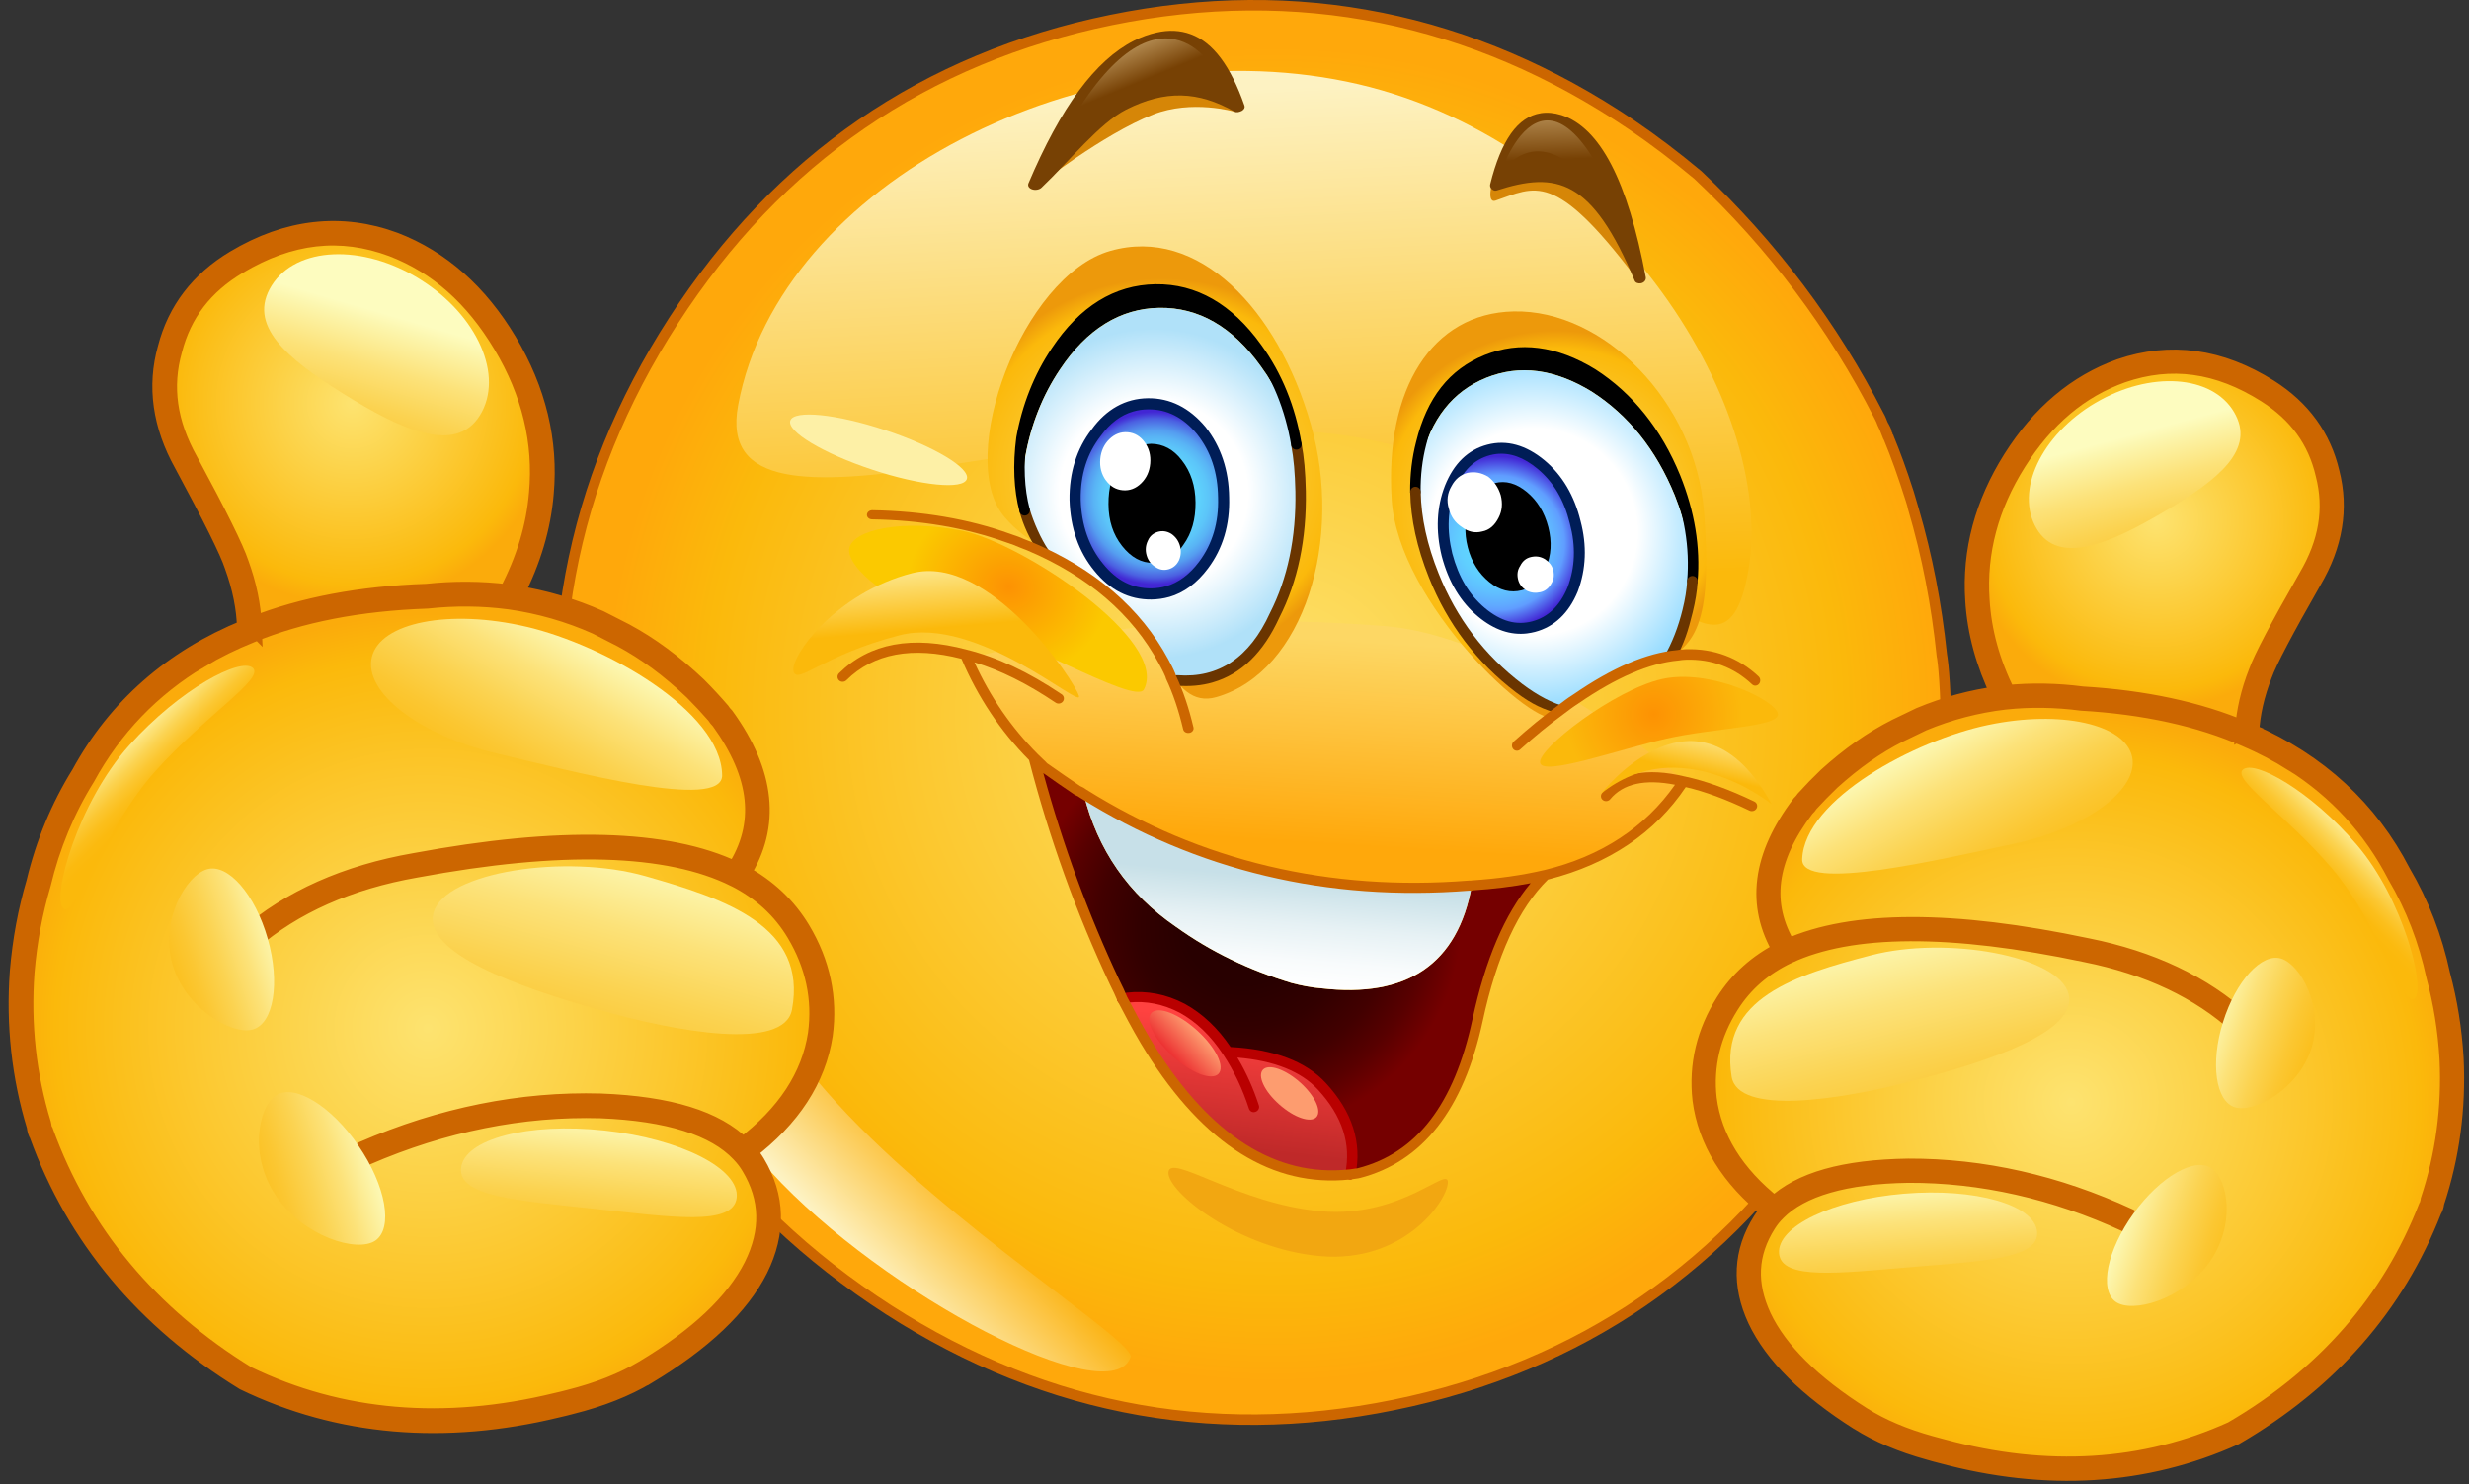 <svg xmlns="http://www.w3.org/2000/svg" width="143" height="86" viewBox="0 0 143 86" fill="none">
  <rect x="0" y="0" width="143" height="86" fill="#333333" stroke="none"/>
  <path d="M50.599 75.309C41.339 69.051 35.563 60.371 33.299 49.288C31.037 38.205 32.948 27.956 39.013 18.569C45.081 9.182 53.505 3.375 64.35 1.162C75.194 -1.053 85.248 0.982 94.507 7.239C95.854 8.152 97.132 9.135 98.33 10.132C102.671 14.217 106.16 18.862 108.83 24.091C108.915 24.239 108.975 24.393 109.033 24.546C109.081 24.647 109.13 24.747 109.178 24.848L109.183 24.875C109.241 25.028 109.301 25.182 109.354 25.309C109.386 25.33 109.391 25.356 109.397 25.381C109.886 26.553 110.299 27.765 110.685 28.985L110.69 29.011C110.745 29.138 110.777 29.297 110.803 29.429C111.61 32.165 112.162 35.008 112.473 38.01C112.494 38.024 112.497 38.041 112.483 38.062C112.504 38.077 112.508 38.094 112.494 38.115C112.554 38.544 112.587 38.98 112.616 39.388C112.857 43.011 112.612 46.542 111.904 49.973C111.894 50.057 111.862 50.174 111.853 50.259C111.843 50.343 111.8 50.407 111.791 50.492C111.754 50.719 111.693 50.954 111.629 51.187C111.62 51.273 111.589 51.388 111.557 51.506C111.546 51.591 111.53 51.651 111.493 51.741C111.416 52.032 111.336 52.325 111.264 52.645C111.128 53.197 110.96 53.728 110.766 54.265C110.757 54.349 110.715 54.415 110.704 54.499C109.624 57.729 108.087 60.889 106.093 63.974C100.028 73.361 91.576 79.174 80.732 81.387C69.888 83.602 59.86 81.56 50.601 75.304L50.599 75.309Z" fill="url(#paint0_radial_1206_1537)"/>
  <path d="M44.652 67.895C51.195 75.036 64.336 81.869 65.481 78.62C65.797 77.723 55.05 71.086 48.506 63.946C41.962 56.806 35.99 45.031 35.002 45.9C32.413 48.173 38.108 60.755 44.652 67.895Z" fill="url(#paint1_linear_1206_1537)"/>
  <path d="M110.833 28.457C110.42 27.177 110.057 26.18 109.677 25.266C109.677 25.273 109.672 25.21 109.612 25.136C109.607 25.125 109.603 25.113 109.598 25.102C109.603 25.102 109.61 25.102 109.615 25.102C109.601 25.078 109.585 25.051 109.571 25.026C109.552 24.991 109.548 24.956 109.552 24.922C109.529 24.867 109.506 24.813 109.485 24.758C109.45 24.7 109.42 24.64 109.393 24.578C109.39 24.575 109.388 24.571 109.384 24.567C109.384 24.567 109.384 24.567 109.386 24.567C109.381 24.555 109.374 24.544 109.368 24.532C109.368 24.532 109.365 24.532 109.363 24.532L109.308 24.418C109.254 24.274 109.19 24.109 109.093 23.941C106.425 18.714 102.872 13.991 98.538 9.913C97.227 8.819 95.933 7.839 94.679 6.989C85.378 0.706 75.153 -1.355 64.288 0.863C53.438 3.078 44.849 8.979 38.759 18.403C32.671 27.823 30.735 38.235 33.002 49.346C35.272 60.459 41.134 69.277 50.429 75.558C59.726 81.839 69.94 83.903 80.79 81.687C91.657 79.469 100.255 73.564 106.345 64.14C108.343 61.047 109.907 57.837 110.99 54.596C110.997 54.577 111.001 54.556 111.004 54.536C111.031 54.457 111.05 54.402 111.061 54.342C111.267 53.769 111.43 53.236 111.558 52.719C111.631 52.399 111.708 52.11 111.786 51.822C111.821 51.739 111.844 51.655 111.857 51.545C111.887 51.445 111.918 51.319 111.929 51.224C111.987 51.025 112.053 50.781 112.09 50.541L112.107 50.477C112.123 50.432 112.144 50.372 112.153 50.296C112.158 50.262 112.167 50.22 112.174 50.179C112.187 50.119 112.199 50.061 112.204 50.012C112.901 46.643 113.147 43.141 112.935 39.626L112.893 39.01C112.868 38.708 112.84 38.396 112.796 38.089L112.766 37.898C112.455 34.921 111.917 32.151 111.121 29.435L110.833 28.455V28.457ZM112.194 38.16C112.252 38.572 112.285 39.003 112.314 39.406C112.314 39.409 112.314 39.413 112.314 39.416C112.55 42.963 112.314 46.494 111.608 49.914C111.599 49.974 111.59 50.017 111.581 50.059C111.569 50.117 111.558 50.176 111.551 50.227C111.52 50.324 111.497 50.386 111.488 50.463C111.454 50.668 111.394 50.892 111.334 51.115C111.318 51.229 111.29 51.323 111.265 51.422C111.248 51.529 111.241 51.561 111.211 51.633C111.121 51.963 111.04 52.258 110.967 52.583C110.844 53.084 110.685 53.603 110.48 54.168C110.471 54.189 110.466 54.212 110.464 54.235C110.438 54.316 110.418 54.372 110.408 54.431C109.34 57.614 107.803 60.771 105.837 63.814C99.839 73.096 91.371 78.909 80.668 81.094C69.984 83.275 59.924 81.244 50.768 75.057C41.609 68.868 35.831 60.178 33.596 49.226C31.36 38.276 33.269 28.016 39.269 18.733C45.266 9.451 53.726 3.639 64.41 1.458C75.113 -0.727 85.181 1.303 94.338 7.49C95.575 8.328 96.853 9.295 98.136 10.365C102.405 14.381 105.917 19.051 108.56 24.229C108.645 24.375 108.696 24.513 108.749 24.65L108.888 24.945C108.888 24.945 108.888 24.95 108.89 24.952C108.894 24.965 108.897 24.977 108.902 24.989C108.961 25.143 109.021 25.298 109.074 25.425C109.084 25.45 109.098 25.475 109.116 25.496C109.116 25.496 109.116 25.497 109.116 25.499C109.531 26.495 109.924 27.594 110.39 29.062C110.39 29.062 110.39 29.064 110.39 29.066C110.394 29.089 110.401 29.11 110.41 29.131C110.45 29.23 110.48 29.371 110.505 29.488C110.507 29.5 110.51 29.511 110.514 29.521C111.32 32.255 111.862 35.043 112.171 38.045L112.194 38.161V38.16Z" fill="#CC6600"/>
  <path d="M97.673 45.351C97.673 45.351 88.162 36.878 80.138 36.266C73.782 35.781 65.371 35.65 56.055 38.167C56.055 38.167 59.434 49.998 79.466 51.344C79.466 51.344 91.757 53.589 97.673 45.349V45.351Z" fill="url(#paint2_linear_1206_1537)"/>
  <path d="M42.752 23.468C40.961 33.058 63.316 22.796 78.453 25.314C93.589 27.834 99.672 42.593 101.274 32.968C102.875 23.343 93.006 7.822 77.98 4.727C63.004 1.642 45.18 10.467 42.752 23.466V23.468Z" fill="url(#paint3_linear_1206_1537)"/>
  <path d="M58.155 29.92C59.89 31.992 62.701 32.699 64.748 34.409C67.162 36.428 67.688 41.177 70.452 40.383C75.559 38.915 77.825 31.212 75.913 24.559C74.001 17.907 69.402 13.072 64.296 14.538C59.189 16.007 55.314 26.525 58.155 29.92Z" fill="url(#paint4_radial_1206_1537)"/>
  <path d="M67.148 17.833C64.877 17.867 62.943 19.07 61.39 21.403C60.386 22.903 59.715 24.587 59.38 26.457C59.221 27.573 59.212 28.617 59.343 29.565C59.02 28.335 58.956 26.945 59.159 25.395C59.495 23.524 60.165 21.839 61.169 20.341C62.722 18.008 64.656 16.804 66.928 16.771C69.199 16.737 71.156 17.865 72.799 20.152C73.966 21.76 74.726 23.623 75.083 25.744C74.682 24.059 73.992 22.54 73.02 21.214C71.377 18.927 69.419 17.8 67.148 17.833Z" fill="black"/>
  <path d="M61.39 21.403C60.386 22.903 59.715 24.587 59.38 26.458C59.221 27.573 59.212 28.618 59.343 29.565C59.56 30.319 59.881 31.044 60.319 31.678C63.927 33.456 66.55 36.024 68.173 39.416C70.708 39.617 72.594 38.341 73.821 35.654C74.883 33.573 75.377 31.178 75.329 28.462C75.31 27.511 75.245 26.601 75.084 25.745C74.684 24.059 73.994 22.54 73.021 21.215C71.378 18.927 69.421 17.8 67.15 17.833C64.879 17.867 62.944 19.07 61.392 21.403H61.39Z" fill="url(#paint5_radial_1206_1537)"/>
  <path d="M62.406 45.792C62.529 45.84 62.661 45.914 62.766 45.997C63.57 49.239 65.346 51.801 68.125 53.702C70.112 55.131 72.345 56.202 74.798 56.945C75.368 57.095 75.955 57.215 76.525 57.256C81.509 57.837 84.433 55.844 85.249 51.296C86.814 51.192 88.217 50.993 89.507 50.688C87.735 52.382 86.42 55.2 85.58 59.107C84.497 64.128 82.211 67.087 78.666 67.971C78.528 67.98 78.37 68.021 78.207 68.035C78.585 66.24 78.032 64.523 76.562 62.931C75.438 61.712 73.619 61.048 71.104 60.939C70.366 59.808 69.479 58.959 68.471 58.408C67.471 57.884 66.41 57.672 65.296 57.798L65.007 57.872C64.871 57.556 64.733 57.24 64.571 56.933C62.609 52.775 61.045 48.432 59.875 43.881C60.066 44.075 60.281 44.264 60.47 44.456C61.116 44.91 61.765 45.363 62.406 45.792Z" fill="url(#paint6_radial_1206_1537)"/>
  <path d="M65.004 57.872L65.293 57.798C66.407 57.672 67.466 57.886 68.468 58.408C69.476 58.959 70.365 59.808 71.101 60.939C71.696 61.839 72.218 62.889 72.621 64.133C72.218 62.889 71.694 61.839 71.101 60.939C73.616 61.047 75.435 61.712 76.559 62.931C78.029 64.523 78.582 66.24 78.204 68.035C78.068 68.044 77.904 68.058 77.74 68.074C73.424 68.347 69.597 65.746 66.322 60.281C65.879 59.531 65.447 58.728 65.004 57.872Z" fill="url(#paint7_linear_1206_1537)"/>
  <path d="M68.125 53.702C65.346 51.801 63.57 49.239 62.766 45.997C69.456 50.179 76.898 51.958 85.111 51.303C85.169 51.316 85.222 51.303 85.249 51.295C84.433 55.842 81.509 57.835 76.525 57.254C75.955 57.212 75.368 57.094 74.798 56.944C72.345 56.201 70.112 55.129 68.125 53.7V53.702Z" fill="url(#paint8_linear_1206_1537)"/>
  <path d="M78.278 68.319C78.387 68.291 78.477 68.203 78.502 68.088C78.899 66.198 78.322 64.396 76.785 62.736C75.636 61.488 73.781 60.787 71.273 60.655C70.53 59.552 69.636 58.71 68.617 58.154C67.548 57.593 66.42 57.376 65.263 57.507L64.931 57.59C64.769 57.632 64.67 57.791 64.71 57.948C64.751 58.103 64.915 58.197 65.077 58.154L65.367 58.08C66.357 57.972 67.365 58.167 68.321 58.668C69.286 59.194 70.137 60.013 70.844 61.096C70.844 61.098 70.848 61.101 70.85 61.103C71.466 62.033 71.965 63.085 72.336 64.225C72.385 64.377 72.544 64.474 72.715 64.41C72.872 64.359 72.962 64.193 72.913 64.04C72.59 63.046 72.172 62.116 71.667 61.269C73.79 61.446 75.359 62.07 76.335 63.129C77.739 64.647 78.269 66.279 77.912 67.98C77.879 68.139 77.985 68.293 78.147 68.323C78.193 68.33 78.239 68.33 78.279 68.317L78.278 68.319Z" fill="#B90000"/>
  <path d="M78.754 68.243C78.73 68.25 78.703 68.255 78.678 68.263C78.617 68.266 78.549 68.277 78.481 68.291C78.4 68.305 78.317 68.319 78.221 68.328C78.089 68.337 77.928 68.351 77.757 68.367C73.322 68.649 69.385 65.979 66.062 60.431C65.575 59.61 65.118 58.745 64.726 57.988C64.594 57.679 64.458 57.372 64.294 57.058C62.344 52.925 60.764 48.543 59.6 44.031C57.951 42.367 56.635 40.395 55.687 38.165C52.837 37.434 50.596 37.852 49.024 39.407C48.905 39.524 48.715 39.527 48.596 39.416C48.478 39.303 48.478 39.118 48.596 39.001C50.363 37.254 52.853 36.795 55.994 37.637C57.75 38.073 59.548 38.918 61.492 40.224C61.627 40.316 61.661 40.498 61.564 40.632C61.465 40.766 61.278 40.8 61.142 40.708C59.481 39.592 57.935 38.825 56.439 38.371C57.353 40.378 58.58 42.158 60.09 43.672C60.094 43.676 60.097 43.68 60.099 43.683C60.193 43.778 60.291 43.87 60.39 43.964C60.493 44.059 60.595 44.156 60.65 44.22C61.287 44.666 61.924 45.112 62.554 45.534C62.697 45.593 62.836 45.674 62.931 45.75C69.549 49.888 77.005 51.658 85.091 51.012C85.121 51.008 85.134 51.01 85.164 51.017C85.171 51.017 85.227 51.005 85.234 51.005C86.796 50.899 88.171 50.702 89.436 50.405C89.438 50.405 89.44 50.405 89.442 50.405C92.749 49.607 95.297 47.915 97.012 45.462C95.263 45.12 94.003 45.4 93.26 46.3C93.156 46.427 92.966 46.45 92.835 46.351C92.705 46.252 92.685 46.067 92.791 45.94C93.751 44.776 95.359 44.451 97.57 44.982C97.57 44.982 97.573 44.982 97.575 44.982C98.773 45.236 100.131 45.725 101.609 46.436C101.758 46.508 101.816 46.683 101.74 46.828C101.664 46.973 101.481 47.031 101.332 46.962C99.979 46.311 98.737 45.852 97.635 45.6C95.853 48.25 93.185 50.048 89.697 50.943C89.683 50.947 89.669 50.95 89.655 50.952C87.959 52.609 86.687 55.371 85.873 59.167C84.772 64.26 82.397 67.311 78.752 68.248L78.754 68.243ZM88.651 51.166C87.612 51.365 86.505 51.501 85.321 51.579C85.286 51.587 85.201 51.61 85.095 51.598C76.887 52.246 69.318 50.444 62.572 46.226C62.49 46.163 62.385 46.102 62.286 46.064C62.266 46.055 62.247 46.044 62.229 46.034C61.642 45.642 61.048 45.229 60.426 44.786C61.555 48.944 63.039 52.981 64.838 56.795C65.002 57.108 65.141 57.427 65.275 57.736C65.654 58.466 66.106 59.322 66.585 60.13C69.786 65.472 73.536 68.047 77.724 67.781C77.888 67.767 78.052 67.751 78.183 67.744C78.251 67.737 78.32 67.726 78.385 67.714C78.479 67.698 78.569 67.684 78.594 67.687C78.615 67.682 78.634 67.678 78.654 67.673C82.051 66.801 84.218 63.979 85.282 59.052C86.028 55.581 87.16 52.934 88.651 51.167V51.166Z" fill="#CC6600"/>
  <path d="M63.489 25.065C64.285 23.967 65.293 23.408 66.489 23.394C67.686 23.38 68.704 23.899 69.574 24.938C70.423 26.015 70.854 27.301 70.871 28.826C70.917 30.343 70.515 31.658 69.714 32.729C68.891 33.836 67.882 34.395 66.685 34.409C65.491 34.423 64.471 33.905 63.629 32.858C62.752 31.791 62.314 30.476 62.268 28.958C62.251 27.433 62.66 26.147 63.489 25.067V25.065Z" fill="url(#paint9_radial_1206_1537)"/>
  <path d="M67.718 34.583C67.392 34.676 67.044 34.725 66.688 34.731C65.394 34.745 64.279 34.184 63.377 33.061C62.475 31.962 61.993 30.584 61.944 28.96C61.925 27.381 62.359 26.004 63.227 24.876C64.078 23.701 65.188 23.087 66.483 23.071C67.764 23.057 68.886 23.615 69.824 24.739C70.711 25.863 71.172 27.238 71.189 28.817C71.237 30.396 70.826 31.778 69.968 32.924C69.331 33.779 68.572 34.339 67.715 34.586L67.718 34.583ZM65.634 23.839C64.914 24.045 64.281 24.522 63.746 25.263C62.952 26.294 62.574 27.501 62.592 28.948C62.636 30.419 63.07 31.665 63.882 32.654C64.665 33.63 65.583 34.097 66.682 34.085C66.981 34.081 67.27 34.041 67.542 33.961C68.26 33.755 68.904 33.275 69.455 32.534C70.224 31.507 70.591 30.262 70.549 28.828C70.531 27.368 70.131 26.161 69.326 25.143C68.512 24.169 67.586 23.703 66.493 23.715C66.195 23.719 65.906 23.759 65.634 23.839Z" fill="#001D57"/>
  <path d="M64.985 31.625C64.464 30.965 64.207 30.169 64.201 29.21C64.196 28.252 64.411 27.44 64.898 26.729C65.401 26.075 65.989 25.727 66.675 25.709C67.369 25.72 67.966 26.029 68.451 26.669C68.971 27.329 69.238 28.153 69.243 29.112C69.25 30.07 69.031 30.884 68.537 31.565C68.078 32.267 67.489 32.616 66.797 32.606C66.112 32.622 65.507 32.288 64.985 31.626V31.625Z" fill="black"/>
  <path d="M64.046 27.823C63.797 27.479 63.684 27.063 63.725 26.595C63.766 26.128 63.949 25.736 64.254 25.441C64.56 25.146 64.914 25.005 65.319 25.041C65.723 25.076 66.047 25.277 66.298 25.619C66.547 25.963 66.66 26.38 66.619 26.848C66.579 27.315 66.395 27.707 66.09 28.002C65.786 28.296 65.43 28.438 65.025 28.401C64.621 28.365 64.297 28.166 64.048 27.822L64.046 27.823Z" fill="white"/>
  <path d="M66.925 32.853C66.666 32.694 66.493 32.467 66.409 32.17C66.324 31.874 66.349 31.59 66.484 31.316C66.597 31.049 66.805 30.884 67.063 30.809C67.319 30.735 67.584 30.767 67.843 30.926C68.083 31.092 68.254 31.32 68.339 31.616C68.424 31.911 68.399 32.195 68.284 32.463C68.148 32.737 67.942 32.903 67.686 32.977C67.43 33.049 67.165 33.019 66.927 32.853H66.925Z" fill="white"/>
  <path d="M71.498 6.47C71.498 6.47 69.031 5.754 66.789 6.632C63.878 7.774 60.009 10.811 60.113 10.755C60.306 10.649 65.602 -0.481 69.737 3.609C71.512 5.367 71.498 6.472 71.498 6.472V6.47Z" fill="#D68607"/>
  <path d="M59.562 10.631C61.443 6.196 63.442 3.491 65.674 2.36C66.103 2.143 66.545 1.984 66.984 1.887C67.692 1.725 68.361 1.756 68.971 1.984C70.256 2.46 71.272 3.814 72.077 6.12C72.116 6.226 72.061 6.339 71.939 6.413C71.929 6.419 71.92 6.426 71.911 6.429C71.791 6.489 71.618 6.537 71.5 6.47C69.395 5.275 67.485 5.205 65.214 6.355C63.687 7.13 61.937 9.334 60.322 10.871C60.2 10.988 59.973 11.032 59.786 10.972C59.6 10.912 59.507 10.769 59.563 10.631H59.562Z" fill="#774104"/>
  <path d="M70.282 3.962C70.282 3.962 66.666 -2.311 60.957 9.004C60.957 9.004 67.271 2.595 70.282 3.962Z" fill="url(#paint10_linear_1206_1537)"/>
  <path d="M70.247 39.529C71.883 39.058 73.173 37.805 74.096 35.779C75.164 33.691 75.681 31.224 75.631 28.457C75.608 27.354 75.529 26.475 75.381 25.69C75.351 25.526 75.192 25.416 75.028 25.448C74.862 25.478 74.756 25.637 74.786 25.803C74.927 26.554 75.003 27.401 75.026 28.469C75.075 31.136 74.578 33.506 73.551 35.516C72.374 38.098 70.574 39.301 68.197 39.116C68.032 39.103 67.884 39.227 67.87 39.395C67.858 39.562 67.981 39.707 68.149 39.721C68.901 39.781 69.601 39.718 70.247 39.531V39.529Z" fill="#6A3500"/>
  <path d="M60.703 32.041C60.84 31.946 60.798 31.967 60.703 31.829C60.304 31.249 59.854 30.245 59.635 29.482C59.589 29.322 59.421 29.228 59.259 29.276C59.098 29.322 59.005 29.489 59.051 29.65C59.287 30.476 59.63 31.215 60.067 31.851L60.703 32.041Z" fill="#6A3500"/>
  <path d="M68.909 42.455C69.061 42.414 69.157 42.28 69.124 42.143C68.852 40.99 68.52 40.011 68.111 39.148L68.079 39.042C67.947 38.724 67.804 38.456 67.665 38.198C66.064 35.23 63.403 32.945 59.755 31.404C59.663 31.371 59.593 31.342 59.524 31.314C59.446 31.282 59.368 31.251 59.285 31.221C59.093 31.127 58.858 31.046 58.608 30.963L58.511 30.929C56.121 30.068 53.432 29.608 50.525 29.558C50.359 29.555 50.218 29.671 50.211 29.818C50.204 29.964 50.335 30.084 50.501 30.088C53.333 30.134 55.948 30.582 58.274 31.42L58.377 31.455C58.617 31.537 58.825 31.607 59.014 31.697C59.118 31.736 59.187 31.764 59.255 31.792C59.333 31.824 59.413 31.856 59.497 31.886C63.002 33.368 65.572 35.572 67.114 38.43C67.246 38.677 67.384 38.932 67.5 39.21L67.536 39.326C67.942 40.189 68.263 41.138 68.528 42.257C68.561 42.398 68.72 42.489 68.884 42.455C68.891 42.455 68.896 42.453 68.903 42.451L68.909 42.455Z" fill="#CC6600"/>
  <path d="M75.167 26.038C75.313 25.995 75.407 25.851 75.382 25.695C75.02 23.537 74.233 21.612 73.044 19.974C71.348 17.613 69.288 16.432 66.924 16.467C64.55 16.501 62.529 17.75 60.918 20.172C59.893 21.698 59.203 23.438 58.861 25.34C58.654 26.938 58.718 28.379 59.051 29.641C59.095 29.803 59.259 29.899 59.422 29.857C59.422 29.857 59.425 29.857 59.427 29.857C59.586 29.811 59.679 29.648 59.637 29.488C59.323 28.302 59.265 26.938 59.459 25.434C59.782 23.629 60.444 21.966 61.419 20.509C62.918 18.26 64.771 17.103 66.931 17.073C69.085 17.041 70.977 18.137 72.552 20.327C73.686 21.89 74.436 23.729 74.784 25.794C74.812 25.96 74.967 26.071 75.132 26.043C75.144 26.041 75.154 26.039 75.165 26.036L75.167 26.038Z" fill="black"/>
  <path d="M70.568 62.211C70.171 62.619 68.981 62.158 67.912 61.182C66.841 60.208 66.294 59.086 66.689 58.678C67.086 58.271 68.276 58.731 69.345 59.707C70.416 60.683 70.963 61.802 70.568 62.211Z" fill="url(#paint11_linear_1206_1537)"/>
  <path d="M49.19 31.761C48.974 32.832 51.706 35.179 55.161 35.872C58.617 36.566 65.752 40.906 66.255 39.937C67.728 37.095 59.18 31.441 55.724 30.748C52.269 30.054 49.405 30.691 49.19 31.761Z" fill="url(#paint12_radial_1206_1537)"/>
  <path d="M76.239 64.721C75.903 65.072 74.942 64.742 74.088 63.981C73.233 63.223 72.813 62.321 73.149 61.968C73.484 61.615 74.446 61.947 75.3 62.707C76.154 63.468 76.574 64.368 76.239 64.721Z" fill="url(#paint13_linear_1206_1537)"/>
  <path d="M45.959 38.887C46.169 39.706 47.634 37.951 52.117 36.799C56.597 35.648 62.701 41.139 62.491 40.32C62.281 39.503 57.315 32.054 52.835 33.204C48.354 34.355 45.751 38.068 45.961 38.885L45.959 38.887Z" fill="url(#paint14_linear_1206_1537)"/>
  <path d="M80.601 28.921C80.979 34.99 88.948 42.301 90.15 41.555C92.545 40.069 92.977 39.246 94.715 38.8C95.084 38.705 95.649 38.496 95.983 38.378C98.116 37.614 99.221 36.239 98.688 29.604C98.176 23.242 92.873 17.928 87.669 18.041C82.918 18.144 80.206 22.549 80.603 28.919L80.601 28.921Z" fill="url(#paint15_radial_1206_1537)"/>
  <path d="M92.197 22.69C90.044 21.373 88.02 21.105 86.072 21.89C84.123 22.676 82.876 24.274 82.277 26.721C82.133 27.312 82.041 27.896 81.979 28.503C81.97 27.55 82.073 26.611 82.313 25.681C82.911 23.235 84.159 21.636 86.107 20.851C88.055 20.066 90.078 20.334 92.231 21.65C94.332 23 95.94 24.982 97.032 27.657C97.858 29.71 98.188 31.715 98.019 33.67C98.012 32.062 97.669 30.388 96.997 28.697C95.905 26.023 94.297 24.042 92.195 22.692L92.197 22.69Z" fill="black"/>
  <path d="M86.071 21.89C88.019 21.105 90.042 21.373 92.197 22.69C94.298 24.04 95.906 26.022 96.999 28.695C97.671 30.384 98.013 32.061 98.02 33.668C97.981 34.245 97.888 34.803 97.743 35.392C97.489 36.434 97.115 37.38 96.644 38.202C94.828 38.506 92.825 39.519 90.61 41.236C89.765 41.013 88.889 40.547 87.988 39.868C85.762 38.179 84.105 36.012 83.039 33.335C82.371 31.672 82.009 30.054 81.981 28.503C82.042 27.896 82.134 27.312 82.279 26.721C82.877 24.275 84.125 22.676 86.073 21.89H86.071Z" fill="url(#paint16_radial_1206_1537)"/>
  <path d="M98.056 33.968C98.035 33.97 98.014 33.972 97.993 33.968C97.827 33.954 97.704 33.808 97.718 33.64C97.88 31.741 97.555 29.765 96.752 27.767C95.701 25.196 94.125 23.223 92.072 21.904C89.992 20.632 88.079 20.378 86.219 21.128C84.365 21.876 83.183 23.387 82.604 25.753C82.377 26.632 82.271 27.529 82.28 28.496C82.28 28.663 82.147 28.806 81.98 28.801C81.812 28.801 81.676 28.669 81.674 28.501C81.665 27.494 81.78 26.519 82.017 25.603C82.643 23.039 83.944 21.391 85.993 20.565C88.013 19.75 90.165 20.027 92.393 21.391C94.559 22.782 96.214 24.848 97.314 27.539C98.153 29.627 98.492 31.695 98.321 33.691C98.309 33.836 98.196 33.947 98.056 33.965V33.968Z" fill="black"/>
  <path d="M90.279 41.338C89.416 41.11 88.754 40.824 87.805 40.11C85.528 38.382 83.831 36.141 82.758 33.448C82.07 31.732 81.706 30.072 81.678 28.508C81.674 28.34 81.814 28.199 81.976 28.199C82.144 28.196 82.281 28.33 82.285 28.497C82.311 29.987 82.659 31.577 83.323 33.224C84.355 35.814 85.986 37.969 88.172 39.628C89.058 40.295 89.905 40.738 90.69 40.944L90.281 41.34L90.279 41.338ZM96.382 38.05C96.846 37.244 97.204 36.324 97.449 35.322C97.599 34.717 97.684 34.185 97.719 33.649C97.73 33.481 97.871 33.358 98.042 33.367C98.21 33.379 98.335 33.522 98.325 33.689C98.288 34.261 98.196 34.826 98.039 35.467C97.781 36.527 97.532 37.314 97.042 38.17L96.383 38.052L96.382 38.05Z" fill="#6A3500"/>
  <path d="M86.223 26.066C87.243 25.798 88.275 26.098 89.258 26.915C90.241 27.734 90.891 28.847 91.235 30.257C91.607 31.662 91.538 32.952 91.088 34.145C90.607 35.313 89.841 36.033 88.821 36.301C87.801 36.571 86.8 36.296 85.817 35.477C84.834 34.66 84.185 33.543 83.812 32.14C83.468 30.73 83.533 29.414 83.987 28.247C84.465 27.049 85.203 26.332 86.223 26.064V26.066Z" fill="url(#paint17_radial_1206_1537)"/>
  <path d="M88.454 36.695C87.487 36.813 86.531 36.487 85.611 35.721C84.593 34.874 83.903 33.728 83.502 32.216C83.144 30.748 83.206 29.375 83.691 28.131C84.203 26.851 85.027 26.053 86.141 25.761C87.261 25.464 88.385 25.778 89.46 26.671C90.478 27.52 91.179 28.701 91.541 30.176C91.92 31.605 91.865 32.978 91.38 34.267C90.861 35.523 90.027 36.312 88.903 36.608C88.754 36.645 88.606 36.675 88.458 36.693L88.454 36.695ZM86.644 26.304C86.529 26.318 86.414 26.341 86.299 26.371C85.378 26.613 84.716 27.266 84.277 28.362C83.843 29.479 83.788 30.727 84.113 32.059C84.478 33.435 85.099 34.473 86.015 35.235C86.924 35.992 87.814 36.238 88.737 35.998C89.661 35.754 90.351 35.091 90.789 34.034C91.23 32.864 91.274 31.657 90.923 30.331C90.59 28.965 89.977 27.926 89.051 27.156C88.251 26.491 87.441 26.205 86.642 26.304H86.644Z" fill="#001D57"/>
  <path d="M88.135 34.196C87.5 34.358 86.855 34.212 86.254 33.716C85.652 33.222 85.23 32.562 85.01 31.707C84.791 30.852 84.835 30.049 85.144 29.329C85.453 28.607 85.938 28.148 86.571 27.986C87.207 27.822 87.824 28.002 88.428 28.497C89.03 28.993 89.457 29.68 89.675 30.536C89.894 31.392 89.847 32.166 89.538 32.886C89.229 33.608 88.768 34.033 88.135 34.197V34.196Z" fill="black"/>
  <path d="M84.673 30.538C84.271 30.275 84.031 29.934 83.914 29.463C83.771 28.997 83.833 28.563 84.068 28.162C84.274 27.767 84.583 27.502 84.998 27.393C85.414 27.313 85.794 27.38 86.192 27.615C86.538 27.887 86.78 28.226 86.921 28.692C87.038 29.161 87.004 29.592 86.798 29.989C86.568 30.444 86.261 30.71 85.843 30.79C85.43 30.898 85.021 30.806 84.673 30.536V30.538Z" fill="white"/>
  <path d="M89.835 33.834C89.695 34.08 89.487 34.247 89.21 34.309C88.933 34.371 88.673 34.346 88.4 34.208C88.151 34.041 87.983 33.834 87.921 33.557C87.86 33.28 87.885 33.021 88.052 32.772C88.19 32.498 88.396 32.331 88.673 32.269C88.95 32.206 89.21 32.23 89.485 32.396C89.734 32.564 89.9 32.77 89.963 33.049C90.025 33.326 90 33.586 89.833 33.834H89.835Z" fill="white"/>
  <path d="M87.868 43.494C87.929 43.491 87.991 43.468 88.041 43.422C88.919 42.633 89.726 41.973 90.504 41.41C90.832 41.16 91.108 40.948 91.411 40.757C93.596 39.252 95.541 38.415 97.203 38.265C97.394 38.23 97.535 38.225 97.674 38.218C99.144 38.179 100.426 38.659 101.476 39.645C101.594 39.757 101.774 39.742 101.878 39.617C101.982 39.492 101.972 39.299 101.855 39.19C100.694 38.101 99.282 37.57 97.659 37.611C97.463 37.625 97.321 37.626 97.131 37.663C95.375 37.821 93.397 38.666 91.111 40.24C90.795 40.438 90.495 40.667 90.206 40.889C89.387 41.484 88.567 42.155 87.672 42.958C87.552 43.067 87.536 43.258 87.636 43.385C87.695 43.459 87.779 43.496 87.864 43.492L87.868 43.494Z" fill="#CC6600"/>
  <path d="M89.201 44.195C89.381 44.985 93.764 43.413 96.53 42.787C99.297 42.16 103.151 42.12 102.971 41.329C102.791 40.538 99.018 38.714 96.251 39.34C93.484 39.967 89.021 43.406 89.201 44.197V44.195Z" fill="url(#paint18_radial_1206_1537)"/>
  <path d="M102.613 46.593C102.613 46.593 97.335 42.268 92.732 45.976C92.732 45.976 98.321 38.731 102.613 46.593Z" fill="url(#paint19_linear_1206_1537)"/>
  <path d="M50.505 27.204C53.328 28.139 55.788 28.383 55.997 27.751C56.207 27.119 54.087 25.849 51.264 24.915C48.442 23.98 45.982 23.734 45.772 24.366C45.565 24.998 47.683 26.269 50.507 27.204H50.505Z" fill="url(#paint20_linear_1206_1537)"/>
  <path d="M83.856 68.545C83.759 69.665 81.234 73.186 76.478 72.77C71.722 72.355 67.575 69.03 67.674 67.908C67.771 66.787 71.745 69.754 76.501 70.17C81.257 70.585 83.953 67.424 83.856 68.545Z" fill="#F2A711"/>
  <path d="M86.609 11.625C88.928 10.829 90.022 9.872 94.654 15.969C94.654 15.969 91.427 1.601 86.819 9.72C86.231 10.755 86.161 11.778 86.609 11.625Z" fill="#D68607"/>
  <path d="M89.236 6.558C89.612 6.5 90.013 6.535 90.435 6.666C92.672 7.397 94.271 10.469 95.319 16.058C95.346 16.203 95.252 16.344 95.095 16.397C95.074 16.404 95.053 16.409 95.032 16.413C94.894 16.434 94.73 16.39 94.681 16.272C92.21 10.377 90.161 9.906 86.669 11.039C86.566 11.073 86.455 11.011 86.385 10.94C86.314 10.87 86.286 10.773 86.309 10.679C86.946 8.117 87.904 6.77 89.236 6.56V6.558Z" fill="#774104"/>
  <path d="M86.922 10.012C86.922 10.012 89.83 0.973 94.482 14.092C94.482 14.092 90.337 5.669 86.922 10.012Z" fill="url(#paint21_linear_1206_1537)"/>
  <path d="M41.868 41.64C41.757 41.527 41.669 41.419 41.61 41.322C41.173 40.817 40.73 40.339 40.278 39.887C38.923 38.603 37.544 37.577 36.115 36.808L34.652 36.06C32.99 35.319 31.279 34.831 29.508 34.584C27.965 34.38 26.375 34.362 24.724 34.538C20.769 34.673 17.356 35.338 14.446 36.54C10.133 38.264 6.935 41.056 4.817 44.94C3.633 46.842 2.775 48.912 2.235 51.175C1.752 52.816 1.438 54.515 1.286 56.296C1.06 59.384 1.388 62.344 2.264 65.203C2.278 65.374 2.324 65.527 2.403 65.66C4.544 71.572 8.486 76.314 14.229 79.845C19.713 82.492 25.721 83 32.273 81.403C32.513 81.35 32.767 81.288 33.039 81.214C34.726 80.793 36.166 80.222 37.377 79.497C40.58 77.581 42.71 75.562 43.781 73.433C44.812 71.351 44.759 69.378 43.626 67.484C43.447 67.186 43.245 66.925 43.01 66.68C41.519 65.091 38.788 64.223 34.795 64.066C30.187 63.937 25.639 64.853 21.145 66.8C25.639 64.853 30.185 63.937 34.795 64.066C38.788 64.223 41.519 65.091 43.01 66.68C45.623 64.756 47.12 62.508 47.514 59.928C47.798 57.84 47.379 55.858 46.246 53.967C45.403 52.555 44.21 51.466 42.657 50.681C38.734 48.722 32.543 48.549 24.064 50.128C20.125 50.816 16.916 52.241 14.409 54.417C16.916 52.239 20.123 50.816 24.064 50.128C32.543 48.549 38.734 48.724 42.657 50.681C44.505 47.929 44.243 44.929 41.868 41.638V41.64Z" fill="url(#paint22_radial_1206_1537)"/>
  <path d="M9.842 20.219C9.226 22.392 9.538 24.571 10.772 26.786C12.457 29.904 13.43 31.87 13.701 32.699C14.194 34.051 14.437 35.325 14.443 36.539C17.353 35.338 20.766 34.672 24.721 34.538C26.372 34.36 27.962 34.379 29.505 34.584C30.569 32.595 31.181 30.605 31.351 28.587C31.626 25.582 30.929 22.684 29.251 19.878C27.572 17.073 25.425 15.179 22.788 14.164C19.744 13.033 16.724 13.374 13.685 15.191C11.675 16.393 10.398 18.061 9.84 20.221L9.842 20.219Z" fill="url(#paint23_radial_1206_1537)"/>
  <path d="M37.488 79.686C36.269 80.415 34.788 81.001 33.09 81.426C32.819 81.498 32.559 81.564 32.317 81.617C25.74 83.221 19.62 82.691 14.132 80.041C8.359 76.493 4.35 71.683 2.197 65.734C2.121 65.615 2.066 65.439 2.048 65.243C1.173 62.376 0.843 59.361 1.069 56.28C1.222 54.466 1.537 52.777 2.025 51.113C2.564 48.856 3.443 46.738 4.632 44.825C6.734 40.971 9.963 38.131 14.227 36.395C14.202 35.251 13.959 34.034 13.5 32.775C13.232 31.951 12.25 29.975 10.584 26.892C9.328 24.638 9.009 22.374 9.635 20.163C10.2 17.971 11.527 16.234 13.578 15.006C16.653 13.165 19.779 12.814 22.867 13.961C25.541 14.99 27.75 16.944 29.439 19.769C31.131 22.596 31.848 25.57 31.569 28.609C31.408 30.547 30.828 32.498 29.843 34.415C31.532 34.678 33.178 35.165 34.742 35.862L36.216 36.615C37.663 37.394 39.041 38.412 40.43 39.728C40.885 40.185 41.337 40.671 41.776 41.179C41.849 41.292 41.925 41.386 42.025 41.486C44.406 44.781 44.716 47.837 42.973 50.599C44.452 51.393 45.616 52.486 46.437 53.857C47.588 55.779 48.023 57.831 47.732 59.959C47.339 62.526 45.86 64.795 43.335 66.713C43.513 66.92 43.673 67.138 43.815 67.375C44.981 69.325 45.036 71.397 43.979 73.532C42.893 75.691 40.71 77.76 37.492 79.688L37.488 79.686ZM11.597 38.184C8.788 39.866 6.577 42.162 5.006 45.044C3.834 46.927 2.975 49.004 2.444 51.224C1.96 52.87 1.651 54.531 1.5 56.314C1.277 59.345 1.604 62.316 2.468 65.137C2.474 65.153 2.475 65.169 2.477 65.185C2.488 65.324 2.523 65.443 2.587 65.547C4.724 71.439 8.671 76.174 14.34 79.659C19.715 82.254 25.738 82.772 32.218 81.191C32.46 81.138 32.713 81.076 32.981 81.004C34.64 80.588 36.08 80.018 37.264 79.31C40.41 77.427 42.539 75.417 43.585 73.335C44.586 71.314 44.538 69.434 43.437 67.594C43.271 67.315 43.081 67.066 42.855 66.833C42.853 66.831 42.851 66.83 42.849 66.826C41.406 65.293 38.692 64.437 34.784 64.283C30.247 64.156 25.687 65.07 21.229 66.999L20.508 67.433C20.405 67.495 20.271 67.462 20.209 67.359C20.148 67.257 20.181 67.123 20.284 67.061L21.03 66.614C25.571 64.647 30.194 63.72 34.797 63.849C38.767 64.004 41.462 64.837 43.029 66.394C45.484 64.541 46.919 62.356 47.295 59.896C47.57 57.872 47.154 55.915 46.056 54.079C45.23 52.698 44.085 51.651 42.558 50.876C42.558 50.876 42.556 50.876 42.553 50.876C38.709 48.958 32.501 48.778 24.099 50.343C20.22 51.021 17.006 52.447 14.546 54.582C14.454 54.662 14.319 54.653 14.241 54.561C14.162 54.471 14.172 54.334 14.262 54.256C16.782 52.068 20.065 50.608 24.021 49.918C32.393 48.358 38.633 48.524 42.576 50.405C44.265 47.765 43.973 44.938 41.686 41.769C41.584 41.67 41.487 41.548 41.418 41.435C41.009 40.966 40.562 40.487 40.119 40.043C38.762 38.756 37.416 37.761 36.006 37.002L34.548 36.255C32.94 35.537 31.232 35.047 29.478 34.801C29.474 34.801 29.473 34.801 29.469 34.801C27.941 34.6 26.351 34.584 24.743 34.757C20.831 34.891 17.398 35.558 14.529 36.742C14.525 36.742 14.522 36.746 14.518 36.748C13.482 37.163 12.506 37.642 11.594 38.19L11.597 38.184ZM14.656 36.22C17.515 35.089 20.898 34.45 24.716 34.321C26.294 34.152 27.87 34.161 29.388 34.349C30.402 32.417 30.974 30.525 31.138 28.57C31.408 25.623 30.713 22.738 29.068 19.991C27.406 17.214 25.329 15.375 22.713 14.367C19.717 13.252 16.8 13.584 13.802 15.379C11.825 16.561 10.6 18.163 10.055 20.276C9.451 22.407 9.75 24.5 10.966 26.683C12.67 29.835 13.632 31.782 13.911 32.634C14.363 33.871 14.613 35.078 14.658 36.222L14.656 36.22Z" fill="#CC6600" stroke="#CC6600"/>
  <path d="M24.334 16.187C27.664 18.264 29.212 21.793 27.791 24.07C26.371 26.346 23.215 24.889 19.885 22.81C16.555 20.733 14.312 18.822 15.733 16.545C17.154 14.268 21.004 14.108 24.334 16.185V16.187Z" fill="url(#paint24_linear_1206_1537)"/>
  <path d="M15.505 54.376C16.235 56.94 15.849 59.296 14.642 59.64C13.435 59.984 10.715 58.417 9.986 55.853C9.256 53.29 10.791 50.7 11.998 50.357C13.205 50.013 14.776 51.813 15.505 54.376Z" fill="url(#paint25_linear_1206_1537)"/>
  <path d="M20.757 66.366C22.349 68.686 22.789 71.15 21.74 71.87C20.69 72.59 17.605 71.642 16.014 69.322C14.422 67.001 14.925 64.188 15.975 63.468C17.025 62.748 19.166 64.045 20.759 66.364L20.757 66.366Z" fill="url(#paint26_linear_1206_1537)"/>
  <path d="M30.512 36.313C34.996 37.367 41.774 41.179 41.825 44.91C41.854 46.992 33.272 44.708 28.789 43.657C24.305 42.605 21.056 40.108 21.533 38.08C22.009 36.052 26.029 35.262 30.514 36.315L30.512 36.313Z" fill="url(#paint27_linear_1206_1537)"/>
  <path d="M37.397 50.761C42.019 52.081 46.77 53.652 45.87 58.491C45.423 60.893 39.227 59.802 34.605 58.482C29.983 57.162 24.444 55.207 25.116 52.858C25.787 50.509 32.777 49.441 37.397 50.761Z" fill="url(#paint28_linear_1206_1537)"/>
  <path d="M35.014 65.494C39.421 65.969 42.85 67.712 42.668 69.383C42.488 71.056 38.849 70.506 34.441 70.031C30.032 69.555 26.526 69.332 26.706 67.659C26.886 65.986 30.606 65.017 35.014 65.494Z" fill="url(#paint29_linear_1206_1537)"/>
  <path d="M14.642 38.694C15.337 39.319 11.965 41.38 9 44.673C6.035 47.968 4.362 53.248 3.669 52.622C2.974 51.997 4.52 46.473 7.484 43.179C10.449 39.884 13.947 38.068 14.642 38.694Z" fill="url(#paint30_linear_1206_1537)"/>
  <path d="M104.415 46.719C104.522 46.616 104.605 46.517 104.664 46.428C105.084 45.965 105.509 45.529 105.94 45.118C107.235 43.948 108.546 43.022 109.898 42.337L111.281 41.672C112.85 41.017 114.46 40.6 116.12 40.408C117.566 40.253 119.052 40.27 120.59 40.473C124.282 40.688 127.454 41.387 130.147 42.575C134.137 44.282 137.061 46.964 138.951 50.638C140.013 52.442 140.769 54.395 141.222 56.52C141.637 58.064 141.891 59.658 141.993 61.325C142.135 64.216 141.76 66.973 140.878 69.623C140.862 69.784 140.814 69.925 140.739 70.049C138.607 75.523 134.816 79.864 129.372 83.032C124.189 85.381 118.566 85.72 112.481 84.08C112.259 84.025 112.023 83.962 111.77 83.888C110.205 83.455 108.873 82.891 107.757 82.186C104.808 80.323 102.864 78.391 101.912 76.377C100.997 74.409 101.092 72.567 102.191 70.823C102.364 70.548 102.56 70.308 102.786 70.086C104.215 68.637 106.785 67.887 110.519 67.83C114.827 67.813 119.053 68.773 123.208 70.693C119.053 68.775 114.827 67.814 110.519 67.83C106.785 67.887 104.215 68.637 102.786 70.086C100.388 68.229 99.041 66.096 98.731 63.676C98.512 61.721 98.948 59.878 100.049 58.137C100.869 56.838 102.008 55.848 103.476 55.147C107.184 53.407 112.972 53.384 120.855 55.05C124.521 55.782 127.484 57.184 129.776 59.275C127.484 57.185 124.519 55.782 120.855 55.05C112.97 53.384 107.184 53.405 103.476 55.147C101.812 52.535 102.124 49.74 104.417 46.719H104.415Z" fill="url(#paint31_radial_1206_1537)"/>
  <path d="M134.812 27.433C135.339 29.477 134.997 31.506 133.794 33.547C132.149 36.421 131.196 38.236 130.924 39.003C130.433 40.254 130.178 41.438 130.144 42.573C127.453 41.386 124.28 40.687 120.588 40.471C119.049 40.269 117.563 40.249 116.118 40.406C115.168 38.523 114.641 36.651 114.53 34.763C114.341 31.95 115.055 29.258 116.688 26.675C118.32 24.091 120.369 22.37 122.854 21.483C125.723 20.494 128.536 20.881 131.333 22.648C133.183 23.816 134.341 25.402 134.812 27.432V27.433Z" fill="url(#paint32_radial_1206_1537)"/>
  <path d="M107.644 82.356C104.681 80.483 102.688 78.5 101.723 76.46C100.783 74.441 100.88 72.507 102.014 70.712C102.152 70.493 102.306 70.294 102.478 70.105C100.163 68.257 98.832 66.104 98.524 63.697C98.301 61.703 98.755 59.795 99.872 58.027C100.668 56.767 101.781 55.77 103.181 55.062C101.614 52.443 101.974 49.595 104.271 46.57C104.367 46.478 104.439 46.394 104.51 46.29C104.931 45.825 105.364 45.381 105.8 44.964C107.127 43.764 108.436 42.845 109.806 42.151L111.198 41.481C112.673 40.865 114.223 40.447 115.806 40.24C114.929 38.428 114.431 36.591 114.323 34.776C114.131 31.932 114.869 29.17 116.512 26.567C118.153 23.967 120.262 22.192 122.782 21.29C125.692 20.288 128.604 20.687 131.436 22.476C133.324 23.669 134.524 25.321 135.003 27.38C135.539 29.461 135.19 31.568 133.965 33.645C132.34 36.488 131.378 38.313 131.108 39.075C130.651 40.24 130.395 41.371 130.347 42.439C134.29 44.158 137.242 46.883 139.12 50.53C140.188 52.344 140.961 54.344 141.412 56.463C141.832 58.029 142.086 59.614 142.189 61.311C142.33 64.195 141.954 67.004 141.07 69.662C141.049 69.844 140.992 70.008 140.92 70.117C138.774 75.627 134.922 80.03 129.449 83.212C124.262 85.562 118.534 85.919 112.426 84.272C112.202 84.218 111.96 84.15 111.708 84.076C110.132 83.641 108.763 83.06 107.64 82.35L107.644 82.356ZM132.765 44.174C131.927 43.644 131.025 43.173 130.067 42.762C130.063 42.762 130.06 42.758 130.056 42.757C127.402 41.587 124.211 40.886 120.56 40.672C119.062 40.475 117.576 40.454 116.145 40.607C116.141 40.607 116.139 40.607 116.136 40.607C114.491 40.798 112.883 41.218 111.367 41.851L109.989 42.515C108.655 43.191 107.376 44.091 106.079 45.263C105.653 45.668 105.228 46.106 104.833 46.535C104.766 46.639 104.672 46.75 104.575 46.84C102.367 49.748 102.032 52.383 103.55 54.888C107.273 53.218 113.108 53.206 120.892 54.85C124.571 55.584 127.605 57.023 129.91 59.123C129.993 59.199 129.998 59.328 129.924 59.409C129.848 59.492 129.721 59.499 129.638 59.421C127.388 57.372 124.42 55.968 120.811 55.246C112.998 53.596 107.196 53.622 103.562 55.327H103.558C102.115 56.015 101.021 56.968 100.218 58.239C99.15 59.928 98.718 61.747 98.93 63.644C99.226 65.951 100.518 68.024 102.768 69.81C104.266 68.393 106.804 67.677 110.515 67.62C114.818 67.604 119.116 68.573 123.313 70.513L124.001 70.947C124.097 71.007 124.125 71.132 124.065 71.227C124.005 71.323 123.88 71.349 123.784 71.289L123.121 70.867C119.002 68.965 114.761 68.008 110.52 68.024C106.867 68.079 104.312 68.818 102.93 70.218C102.928 70.221 102.927 70.223 102.925 70.225C102.708 70.438 102.524 70.666 102.364 70.924C101.293 72.618 101.206 74.372 102.096 76.283C103.027 78.251 104.97 80.178 107.866 82.008C108.955 82.696 110.287 83.261 111.828 83.686C112.079 83.759 112.312 83.822 112.538 83.877C118.555 85.501 124.192 85.151 129.273 82.85C134.646 79.723 138.44 75.388 140.569 69.934C140.629 69.837 140.666 69.727 140.678 69.597C140.678 69.582 140.683 69.567 140.687 69.552C141.559 66.935 141.931 64.168 141.792 61.331C141.691 59.663 141.441 58.105 141.026 56.555C140.579 54.469 139.824 52.51 138.772 50.724C137.369 47.998 135.357 45.803 132.77 44.168L132.765 44.174ZM129.954 42.271C130.021 41.204 130.282 40.081 130.732 38.936C131.011 38.145 131.955 36.349 133.617 33.444C134.803 31.432 135.128 29.484 134.613 27.479C134.152 25.494 133.042 23.969 131.224 22.82C128.463 21.077 125.747 20.701 122.921 21.675C120.456 22.556 118.474 24.227 116.859 26.784C115.262 29.313 114.546 31.992 114.733 34.75C114.841 36.58 115.333 38.361 116.236 40.189C117.659 40.048 119.131 40.074 120.601 40.268C124.165 40.477 127.31 41.149 129.956 42.27L129.954 42.271Z" fill="#CC6600" stroke="#CC6600"/>
  <path d="M121.363 23.337C118.206 25.203 116.682 28.466 117.956 30.624C119.232 32.782 122.212 31.492 125.369 29.627C128.527 27.762 130.665 26.027 129.39 23.869C128.114 21.71 124.521 21.474 121.363 23.339V23.337Z" fill="url(#paint33_linear_1206_1537)"/>
  <path d="M128.752 59.209C128.013 61.587 128.32 63.798 129.441 64.145C130.559 64.493 133.136 63.092 133.875 60.713C134.615 58.336 133.24 55.881 132.121 55.533C131.002 55.186 129.494 56.831 128.754 59.208L128.752 59.209Z" fill="url(#paint34_linear_1206_1537)"/>
  <path d="M123.575 70.292C122.037 72.424 121.569 74.716 122.532 75.412C123.496 76.109 126.399 75.292 127.94 73.162C129.48 71.03 129.073 68.391 128.109 67.694C127.146 66.997 125.116 68.16 123.575 70.292Z" fill="url(#paint35_linear_1206_1537)"/>
  <path d="M115.141 42C110.928 42.882 104.512 46.291 104.379 49.773C104.305 51.718 112.374 49.779 116.586 48.896C120.799 48.014 123.889 45.755 123.49 43.851C123.091 41.947 119.353 41.117 115.141 42Z" fill="url(#paint36_linear_1206_1537)"/>
  <path d="M108.38 55.339C104.033 56.469 99.56 57.828 100.292 62.368C100.656 64.622 106.467 63.743 110.814 62.615C115.16 61.488 120.378 59.785 119.805 57.575C119.231 55.366 112.727 54.21 108.38 55.339Z" fill="url(#paint37_linear_1206_1537)"/>
  <path d="M110.276 69.154C106.148 69.498 102.908 71.049 103.039 72.615C103.17 74.182 106.581 73.749 110.709 73.405C114.836 73.059 118.119 72.93 117.986 71.365C117.856 69.798 114.404 68.81 110.274 69.154H110.276Z" fill="url(#paint38_linear_1206_1537)"/>
  <path d="M129.911 44.581C129.248 45.15 132.35 47.151 135.046 50.294C137.741 53.439 139.185 58.408 139.847 57.84C140.51 57.272 139.19 52.076 136.495 48.933C133.801 45.788 130.573 44.013 129.911 44.581Z" fill="url(#paint39_linear_1206_1537)"/>
  <defs>
    <radialGradient id="paint0_radial_1206_1537" cx="0" cy="0" r="1" gradientUnits="userSpaceOnUse" gradientTransform="translate(73.716 41.373) rotate(168.46) scale(38.507 38.507)">
      <stop stop-color="#FDE370"/>
      <stop offset="0.85" stop-color="#FBB90B"/>
      <stop offset="1" stop-color="#FFA80B"/>
    </radialGradient>
    <linearGradient id="paint1_linear_1206_1537" x1="44.656" y1="67.548" x2="50.688" y2="61.938" gradientUnits="userSpaceOnUse">
      <stop stop-color="#FDF2C2"/>
      <stop offset="1" stop-color="#FBB00B"/>
    </linearGradient>
    <linearGradient id="paint2_linear_1206_1537" x1="77.359" y1="33.885" x2="76.416" y2="48.873" gradientUnits="userSpaceOnUse">
      <stop offset="0.21" stop-color="#FDD764"/>
      <stop offset="1" stop-color="#FFA80B"/>
    </linearGradient>
    <linearGradient id="paint3_linear_1206_1537" x1="70.311" y1="5.294" x2="71.777" y2="34.557" gradientUnits="userSpaceOnUse">
      <stop stop-color="#FDF2C2"/>
      <stop offset="1" stop-color="#FBB90B"/>
    </linearGradient>
    <radialGradient id="paint4_radial_1206_1537" cx="0" cy="0" r="1" gradientUnits="userSpaceOnUse" gradientTransform="translate(66.947 27.466) rotate(163.96) scale(11.875 11.281)">
      <stop stop-color="#FDE370"/>
      <stop offset="0.9" stop-color="#FBB90B"/>
      <stop offset="1" stop-color="#ED990B"/>
    </radialGradient>
    <radialGradient id="paint5_radial_1206_1537" cx="0" cy="0" r="1" gradientUnits="userSpaceOnUse" gradientTransform="translate(66.819 28.609) rotate(163.96) scale(9.551)">
      <stop offset="0.57" stop-color="white"/>
      <stop offset="1" stop-color="#B0E1F9"/>
    </radialGradient>
    <radialGradient id="paint6_radial_1206_1537" cx="0" cy="0" r="1" gradientUnits="userSpaceOnUse" gradientTransform="translate(72.108 53.643) rotate(165.59) scale(16.735 16.066)">
      <stop stop-color="#260000"/>
      <stop offset="0.21" stop-color="#280000"/>
      <stop offset="0.37" stop-color="#320000"/>
      <stop offset="0.51" stop-color="#420000"/>
      <stop offset="0.63" stop-color="#580000"/>
      <stop offset="0.75" stop-color="#750000"/>
    </radialGradient>
    <linearGradient id="paint7_linear_1206_1537" x1="71.203" y1="66.579" x2="72.041" y2="59.139" gradientUnits="userSpaceOnUse">
      <stop offset="0.01" stop-color="#BF2929"/>
      <stop offset="1" stop-color="#FF4240"/>
    </linearGradient>
    <linearGradient id="paint8_linear_1206_1537" x1="73.808" y1="50.808" x2="73.255" y2="56.971" gradientUnits="userSpaceOnUse">
      <stop stop-color="#C7E0E8"/>
      <stop offset="0.03" stop-color="#C9E1E8"/>
      <stop offset="0.42" stop-color="#E6F1F4"/>
      <stop offset="0.76" stop-color="#F8FBFC"/>
      <stop offset="1" stop-color="white"/>
    </linearGradient>
    <radialGradient id="paint9_radial_1206_1537" cx="0" cy="0" r="1" gradientUnits="userSpaceOnUse" gradientTransform="translate(66.905 28.86) rotate(163.96) scale(5.014)">
      <stop stop-color="#60DBFF"/>
      <stop offset="0.36" stop-color="#5FD9FE"/>
      <stop offset="0.51" stop-color="#5ED1FC"/>
      <stop offset="0.62" stop-color="#5CC5F9"/>
      <stop offset="0.71" stop-color="#59B4F5"/>
      <stop offset="0.79" stop-color="#559DF0"/>
      <stop offset="0.85" stop-color="#5181E9"/>
      <stop offset="0.92" stop-color="#4B60E1"/>
      <stop offset="0.97" stop-color="#453AD8"/>
      <stop offset="1" stop-color="#4226D4"/>
    </radialGradient>
    <linearGradient id="paint10_linear_1206_1537" x1="64.293" y1="3.285" x2="65.062" y2="5.146" gradientUnits="userSpaceOnUse">
      <stop stop-color="#B0874D"/>
      <stop offset="1" stop-color="#774104"/>
    </linearGradient>
    <linearGradient id="paint11_linear_1206_1537" x1="69.383" y1="59.736" x2="67.891" y2="61.127" gradientUnits="userSpaceOnUse">
      <stop stop-color="#FD9C6F"/>
      <stop offset="1" stop-color="#ED3333"/>
    </linearGradient>
    <radialGradient id="paint12_radial_1206_1537" cx="0" cy="0" r="1" gradientUnits="userSpaceOnUse" gradientTransform="translate(58.415 34.001) rotate(-168.65) scale(5.822 5.107)">
      <stop stop-color="#FD9203"/>
      <stop offset="1" stop-color="#FBC900"/>
    </radialGradient>
    <linearGradient id="paint13_linear_1206_1537" x1="73.178" y1="63.04" x2="72.089" y2="64.291" gradientUnits="userSpaceOnUse">
      <stop stop-color="#FD9C6F"/>
      <stop offset="1" stop-color="#ED3333"/>
    </linearGradient>
    <linearGradient id="paint14_linear_1206_1537" x1="53.581" y1="32.208" x2="53.944" y2="36.423" gradientUnits="userSpaceOnUse">
      <stop stop-color="#FDF0A6"/>
      <stop offset="1" stop-color="#FBB90B"/>
    </linearGradient>
    <radialGradient id="paint15_radial_1206_1537" cx="0" cy="0" r="1" gradientUnits="userSpaceOnUse" gradientTransform="translate(89.862 29.388) rotate(167.24) scale(10.766 10.222)">
      <stop stop-color="#FDE370"/>
      <stop offset="0.9" stop-color="#FBB90B"/>
      <stop offset="1" stop-color="#ED990B"/>
    </radialGradient>
    <radialGradient id="paint16_radial_1206_1537" cx="0" cy="0" r="1" gradientUnits="userSpaceOnUse" gradientTransform="translate(88.825 30.819) rotate(172.98) scale(10.329 10.329)">
      <stop offset="0.58" stop-color="white"/>
      <stop offset="1" stop-color="#94DBFF"/>
    </radialGradient>
    <radialGradient id="paint17_radial_1206_1537" cx="0" cy="0" r="1" gradientUnits="userSpaceOnUse" gradientTransform="translate(86.702 31.452) rotate(172.98) scale(5.014)">
      <stop stop-color="#60DBFF"/>
      <stop offset="0.25" stop-color="#60D8FF"/>
      <stop offset="0.43" stop-color="#60CFFF"/>
      <stop offset="0.58" stop-color="#60BFFF"/>
      <stop offset="0.72" stop-color="#60AAFF"/>
      <stop offset="0.78" stop-color="#609DFF"/>
      <stop offset="1" stop-color="#4226D4"/>
    </radialGradient>
    <radialGradient id="paint18_radial_1206_1537" cx="0" cy="0" r="1" gradientUnits="userSpaceOnUse" gradientTransform="translate(95.778 41.39) rotate(167.24) scale(5.15)">
      <stop stop-color="#FD9203"/>
      <stop offset="1" stop-color="#FBB90B"/>
    </radialGradient>
    <linearGradient id="paint19_linear_1206_1537" x1="98.698" y1="41.88" x2="98.034" y2="44.727" gradientUnits="userSpaceOnUse">
      <stop stop-color="#FDF0A6"/>
      <stop offset="1" stop-color="#FBB90B"/>
    </linearGradient>
    <linearGradient id="paint20_linear_1206_1537" x1="44.359" y1="27.443" x2="41.628" y2="31.352" gradientUnits="userSpaceOnUse">
      <stop stop-color="#FDF0A6"/>
      <stop offset="1" stop-color="#FBB90B"/>
    </linearGradient>
    <linearGradient id="paint21_linear_1206_1537" x1="90.539" y1="6.714" x2="90.617" y2="9.216" gradientUnits="userSpaceOnUse">
      <stop stop-color="#B0874D"/>
      <stop offset="1" stop-color="#774104"/>
    </linearGradient>
    <radialGradient id="paint22_radial_1206_1537" cx="0" cy="0" r="1" gradientUnits="userSpaceOnUse" gradientTransform="translate(24.787 59.569) rotate(-34.46) scale(23.999)">
      <stop stop-color="#FDE370"/>
      <stop offset="0.9" stop-color="#FBB90B"/>
      <stop offset="1" stop-color="#FBAB0B"/>
    </radialGradient>
    <radialGradient id="paint23_radial_1206_1537" cx="0" cy="0" r="1" gradientUnits="userSpaceOnUse" gradientTransform="translate(20.407 23.349) rotate(-34.46) scale(11.686)">
      <stop stop-color="#FDE370"/>
      <stop offset="0.9" stop-color="#FBB90B"/>
      <stop offset="1" stop-color="#FBAB0B"/>
    </radialGradient>
    <linearGradient id="paint24_linear_1206_1537" x1="22.388" y1="18.19" x2="18.602" y2="31.087" gradientUnits="userSpaceOnUse">
      <stop stop-color="#FDFCBF"/>
      <stop offset="0.07" stop-color="#FCF4A9"/>
      <stop offset="0.23" stop-color="#FCE279"/>
      <stop offset="0.4" stop-color="#FBD351"/>
      <stop offset="0.56" stop-color="#FBC732"/>
      <stop offset="0.71" stop-color="#FBBF1C"/>
      <stop offset="0.86" stop-color="#FBBA0F"/>
      <stop offset="1" stop-color="#FBB90B"/>
    </linearGradient>
    <linearGradient id="paint25_linear_1206_1537" x1="16.146" y1="54.005" x2="7.126" y2="56.863" gradientUnits="userSpaceOnUse">
      <stop stop-color="#FDFCBF"/>
      <stop offset="0.07" stop-color="#FCF4A9"/>
      <stop offset="0.23" stop-color="#FCE279"/>
      <stop offset="0.4" stop-color="#FBD351"/>
      <stop offset="0.56" stop-color="#FBC732"/>
      <stop offset="0.71" stop-color="#FBBF1C"/>
      <stop offset="0.86" stop-color="#FBBA0F"/>
      <stop offset="1" stop-color="#FBB90B"/>
    </linearGradient>
    <linearGradient id="paint26_linear_1206_1537" x1="21.702" y1="66.7" x2="11.988" y2="69.676" gradientUnits="userSpaceOnUse">
      <stop stop-color="#FDFCBF"/>
      <stop offset="0.07" stop-color="#FCF4A9"/>
      <stop offset="0.23" stop-color="#FCE279"/>
      <stop offset="0.4" stop-color="#FBD351"/>
      <stop offset="0.56" stop-color="#FBC732"/>
      <stop offset="0.71" stop-color="#FBBF1C"/>
      <stop offset="0.86" stop-color="#FBBA0F"/>
      <stop offset="1" stop-color="#FBB90B"/>
    </linearGradient>
    <linearGradient id="paint27_linear_1206_1537" x1="34.422" y1="36.903" x2="26.849" y2="49.607" gradientUnits="userSpaceOnUse">
      <stop stop-color="#FDFCBF"/>
      <stop offset="0.07" stop-color="#FCF4A9"/>
      <stop offset="0.23" stop-color="#FCE279"/>
      <stop offset="0.4" stop-color="#FBD351"/>
      <stop offset="0.56" stop-color="#FBC732"/>
      <stop offset="0.71" stop-color="#FBBF1C"/>
      <stop offset="0.86" stop-color="#FBBA0F"/>
      <stop offset="1" stop-color="#FBB90B"/>
    </linearGradient>
    <linearGradient id="paint28_linear_1206_1537" x1="37.328" y1="49.101" x2="31.712" y2="69.227" gradientUnits="userSpaceOnUse">
      <stop stop-color="#FDFCBF"/>
      <stop offset="0.07" stop-color="#FCF4A9"/>
      <stop offset="0.23" stop-color="#FCE279"/>
      <stop offset="0.4" stop-color="#FBD351"/>
      <stop offset="0.56" stop-color="#FBC732"/>
      <stop offset="0.71" stop-color="#FBBF1C"/>
      <stop offset="0.86" stop-color="#FBBA0F"/>
      <stop offset="1" stop-color="#FBB90B"/>
    </linearGradient>
    <linearGradient id="paint29_linear_1206_1537" x1="35.104" y1="64.615" x2="33.896" y2="76.253" gradientUnits="userSpaceOnUse">
      <stop stop-color="#FDFCBF"/>
      <stop offset="0.07" stop-color="#FCF4A9"/>
      <stop offset="0.23" stop-color="#FCE279"/>
      <stop offset="0.4" stop-color="#FBD351"/>
      <stop offset="0.56" stop-color="#FBC732"/>
      <stop offset="0.71" stop-color="#FBBF1C"/>
      <stop offset="0.86" stop-color="#FBBA0F"/>
      <stop offset="1" stop-color="#FBB90B"/>
    </linearGradient>
    <linearGradient id="paint30_linear_1206_1537" x1="6.626" y1="43.029" x2="9.45" y2="45.962" gradientUnits="userSpaceOnUse">
      <stop stop-color="#FDFCBF"/>
      <stop offset="0.07" stop-color="#FCF4A9"/>
      <stop offset="0.23" stop-color="#FCE279"/>
      <stop offset="0.4" stop-color="#FBD351"/>
      <stop offset="0.56" stop-color="#FBC732"/>
      <stop offset="0.71" stop-color="#FBBF1C"/>
      <stop offset="0.86" stop-color="#FBBA0F"/>
      <stop offset="1" stop-color="#FBB90B"/>
    </linearGradient>
    <radialGradient id="paint31_radial_1206_1537" cx="0" cy="0" r="1" gradientUnits="userSpaceOnUse" gradientTransform="translate(119.959 63.846) rotate(-144.15) scale(22.425 22.425)">
      <stop stop-color="#FDE370"/>
      <stop offset="0.9" stop-color="#FBB90B"/>
      <stop offset="1" stop-color="#FBAB0B"/>
    </radialGradient>
    <radialGradient id="paint32_radial_1206_1537" cx="0" cy="0" r="1" gradientUnits="userSpaceOnUse" gradientTransform="translate(124.871 30.111) rotate(-144.15) scale(10.92)">
      <stop stop-color="#FDE370"/>
      <stop offset="0.9" stop-color="#FBB90B"/>
      <stop offset="1" stop-color="#FBAB0B"/>
    </radialGradient>
    <linearGradient id="paint33_linear_1206_1537" x1="123.139" y1="25.256" x2="126.385" y2="37.389" gradientUnits="userSpaceOnUse">
      <stop stop-color="#FDFCBF"/>
      <stop offset="0.07" stop-color="#FCF4A9"/>
      <stop offset="0.23" stop-color="#FCE279"/>
      <stop offset="0.4" stop-color="#FBD351"/>
      <stop offset="0.56" stop-color="#FBC732"/>
      <stop offset="0.71" stop-color="#FBBF1C"/>
      <stop offset="0.86" stop-color="#FBBA0F"/>
      <stop offset="1" stop-color="#FBB90B"/>
    </linearGradient>
    <linearGradient id="paint34_linear_1206_1537" x1="127.972" y1="58.706" x2="136.333" y2="61.579" gradientUnits="userSpaceOnUse">
      <stop stop-color="#FDFCBF"/>
      <stop offset="0.07" stop-color="#FCF4A9"/>
      <stop offset="0.23" stop-color="#FCE279"/>
      <stop offset="0.4" stop-color="#FBD351"/>
      <stop offset="0.56" stop-color="#FBC732"/>
      <stop offset="0.71" stop-color="#FBBF1C"/>
      <stop offset="0.86" stop-color="#FBBA0F"/>
      <stop offset="1" stop-color="#FBB90B"/>
    </linearGradient>
    <linearGradient id="paint35_linear_1206_1537" x1="122.709" y1="70.544" x2="131.716" y2="73.543" gradientUnits="userSpaceOnUse">
      <stop stop-color="#FDFCBF"/>
      <stop offset="0.07" stop-color="#FCF4A9"/>
      <stop offset="0.23" stop-color="#FCE279"/>
      <stop offset="0.4" stop-color="#FBD351"/>
      <stop offset="0.56" stop-color="#FBC732"/>
      <stop offset="0.71" stop-color="#FBBF1C"/>
      <stop offset="0.86" stop-color="#FBBA0F"/>
      <stop offset="1" stop-color="#FBB90B"/>
    </linearGradient>
    <linearGradient id="paint36_linear_1206_1537" x1="111.477" y1="42.467" x2="118.264" y2="54.503" gradientUnits="userSpaceOnUse">
      <stop stop-color="#FDFCBF"/>
      <stop offset="0.07" stop-color="#FCF4A9"/>
      <stop offset="0.23" stop-color="#FCE279"/>
      <stop offset="0.4" stop-color="#FBD351"/>
      <stop offset="0.56" stop-color="#FBC732"/>
      <stop offset="0.71" stop-color="#FBBF1C"/>
      <stop offset="0.86" stop-color="#FBBA0F"/>
      <stop offset="1" stop-color="#FBB90B"/>
    </linearGradient>
    <linearGradient id="paint37_linear_1206_1537" x1="108.481" y1="53.793" x2="113.275" y2="72.719" gradientUnits="userSpaceOnUse">
      <stop stop-color="#FDFCBF"/>
      <stop offset="0.07" stop-color="#FCF4A9"/>
      <stop offset="0.23" stop-color="#FCE279"/>
      <stop offset="0.4" stop-color="#FBD351"/>
      <stop offset="0.56" stop-color="#FBC732"/>
      <stop offset="0.71" stop-color="#FBBF1C"/>
      <stop offset="0.86" stop-color="#FBBA0F"/>
      <stop offset="1" stop-color="#FBB90B"/>
    </linearGradient>
    <linearGradient id="paint38_linear_1206_1537" x1="110.209" y1="68.326" x2="111.073" y2="79.225" gradientUnits="userSpaceOnUse">
      <stop stop-color="#FDFCBF"/>
      <stop offset="0.07" stop-color="#FCF4A9"/>
      <stop offset="0.23" stop-color="#FCE279"/>
      <stop offset="0.4" stop-color="#FBD351"/>
      <stop offset="0.56" stop-color="#FBC732"/>
      <stop offset="0.71" stop-color="#FBBF1C"/>
      <stop offset="0.86" stop-color="#FBBA0F"/>
      <stop offset="1" stop-color="#FBB90B"/>
    </linearGradient>
    <linearGradient id="paint39_linear_1206_1537" x1="137.303" y1="48.816" x2="134.597" y2="51.49" gradientUnits="userSpaceOnUse">
      <stop stop-color="#FDFCBF"/>
      <stop offset="0.07" stop-color="#FCF4A9"/>
      <stop offset="0.23" stop-color="#FCE279"/>
      <stop offset="0.4" stop-color="#FBD351"/>
      <stop offset="0.56" stop-color="#FBC732"/>
      <stop offset="0.71" stop-color="#FBBF1C"/>
      <stop offset="0.86" stop-color="#FBBA0F"/>
      <stop offset="1" stop-color="#FBB90B"/>
    </linearGradient>
  </defs>
</svg>